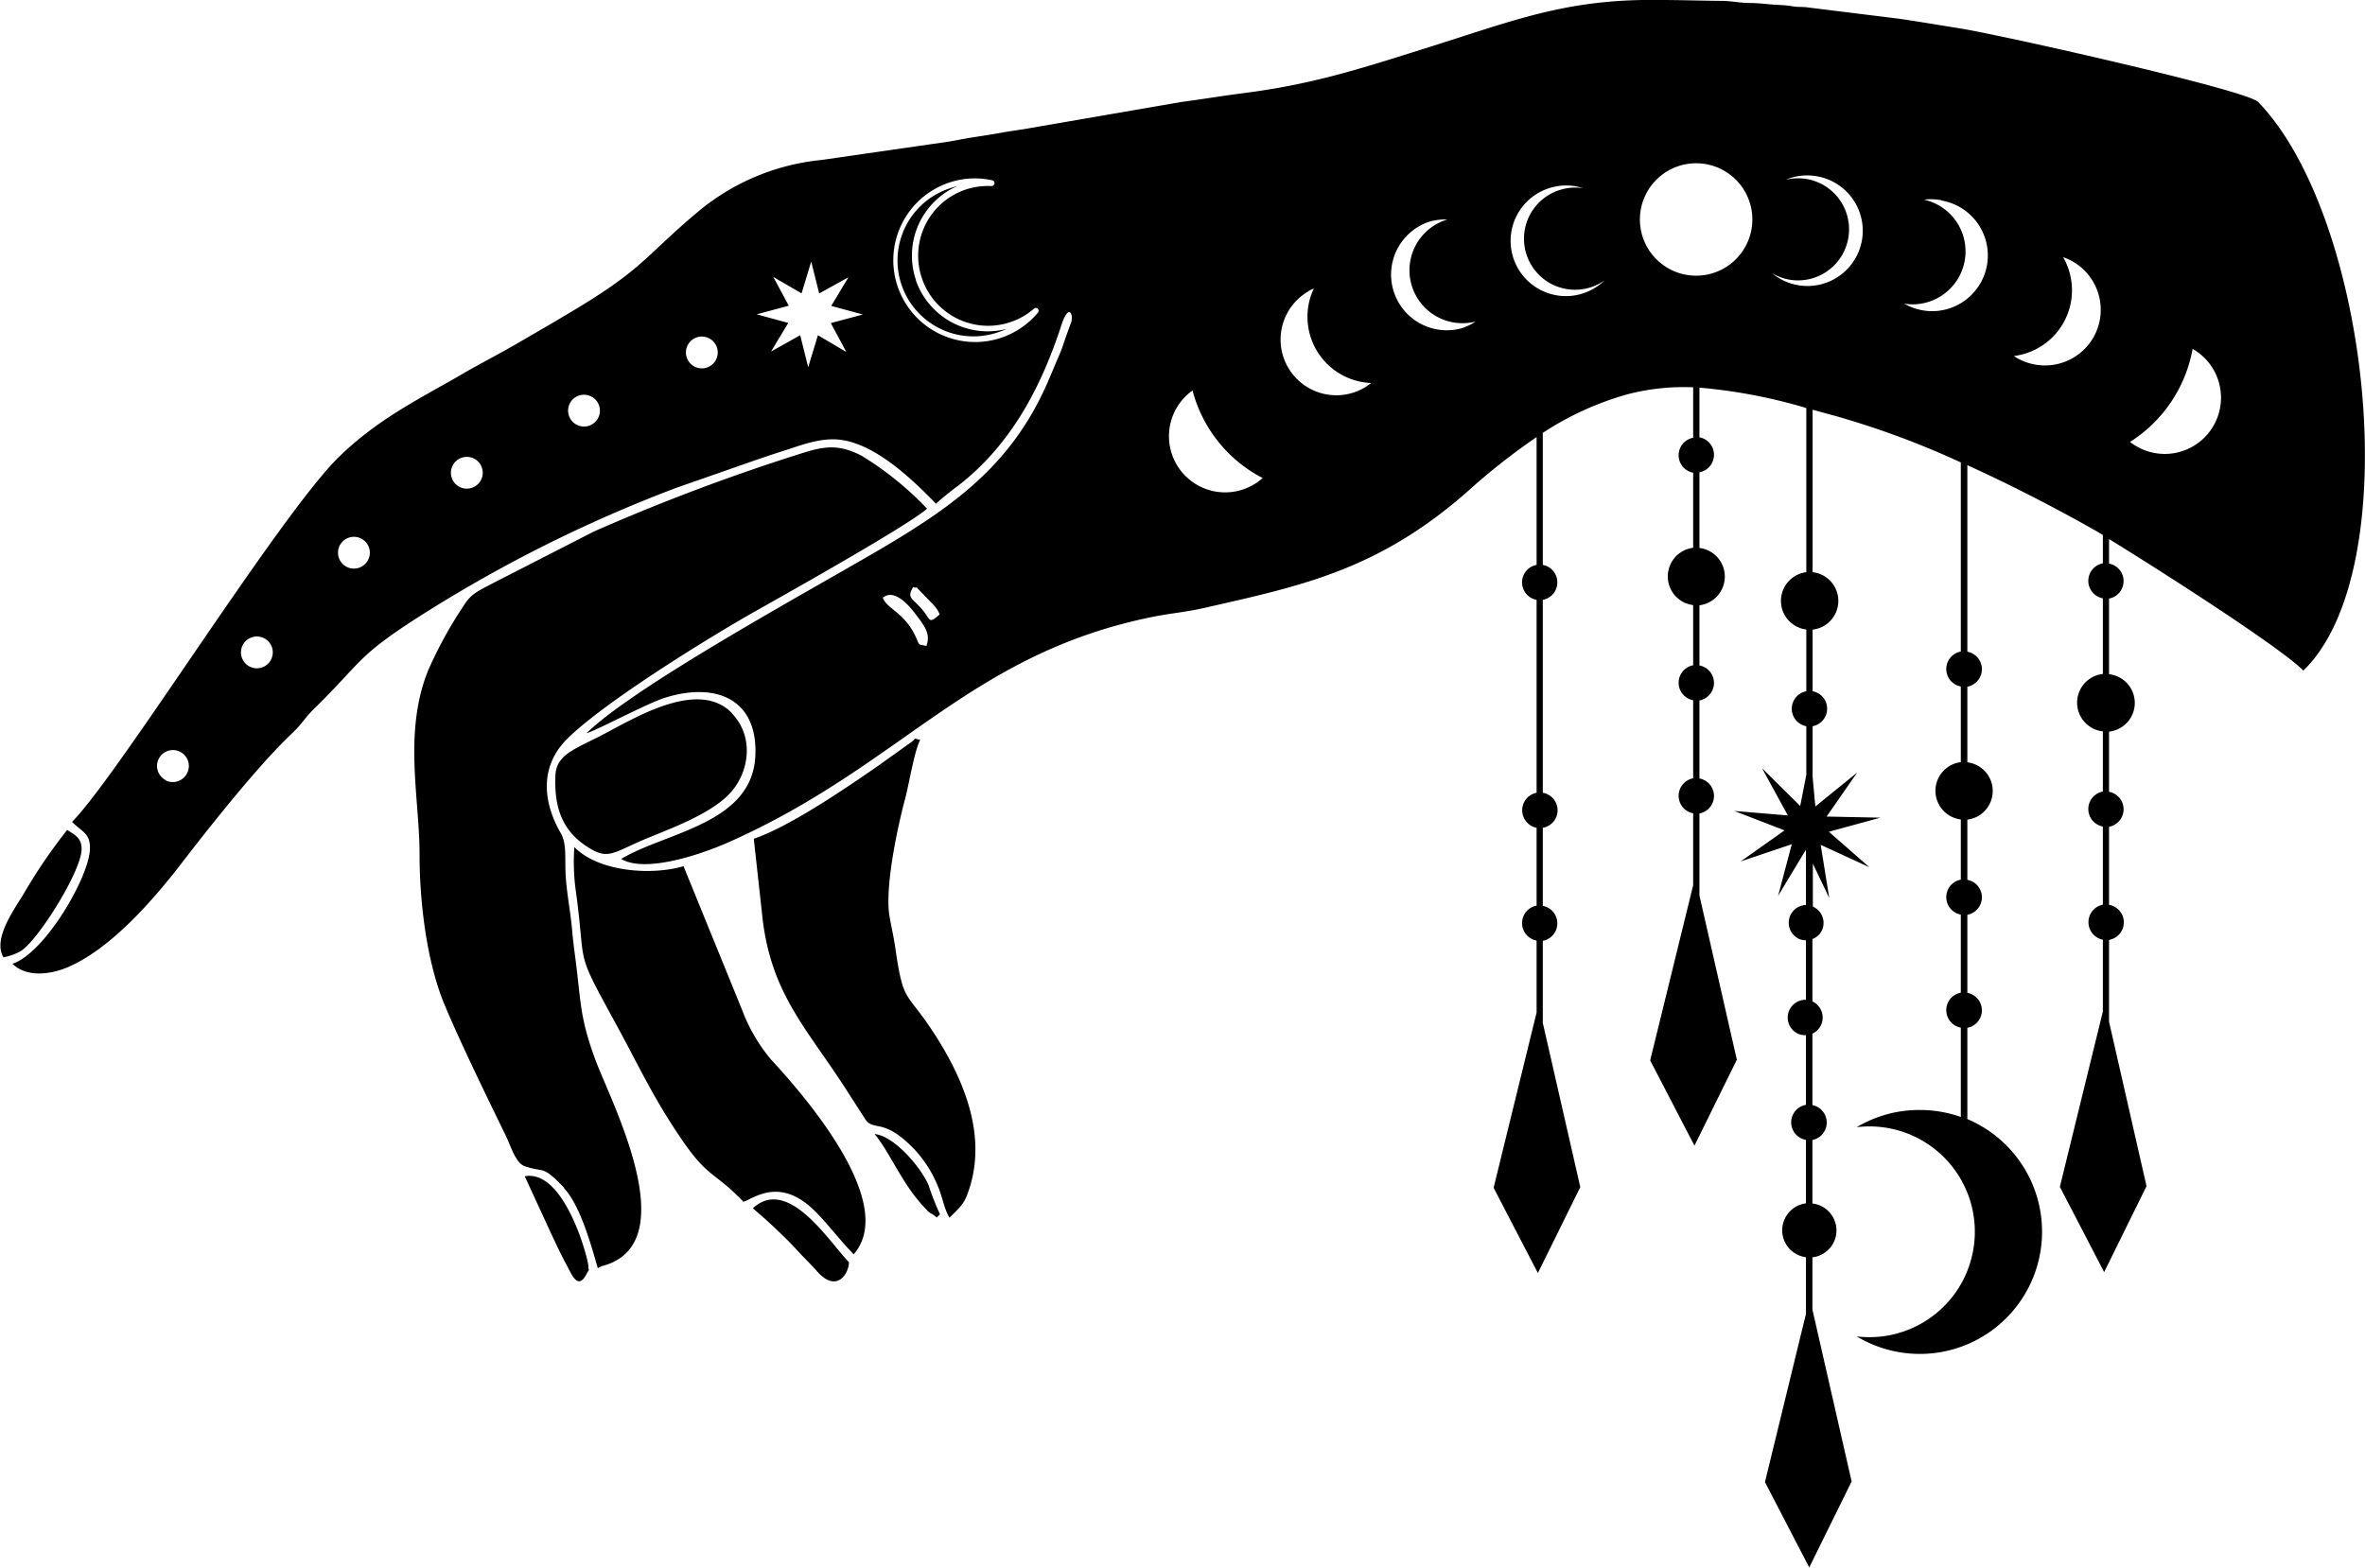 <svg xmlns="http://www.w3.org/2000/svg" viewBox="0 0 275.07 182.41"><defs><style>.cls-1{fill-rule:evenodd;}</style></defs><title>lastrh</title><g id="图层_2" data-name="图层 2"><g id="央铋_1" data-name="央铋 1"><path class="cls-1" d="M262.65,11.87c13,13.45,17.43,54.34,5.25,66.15-2.59-2.67-17.32-12.08-22.6-15.3v2.85a2.07,2.07,0,0,1,0,4.07v8.8a3.36,3.36,0,0,1,0,6.68v7a2.07,2.07,0,0,1,0,4.07v9.08a2.07,2.07,0,0,1,0,4.08v9.52L249.66,138l-4.93,10-5.15-9.92,5-20.39v-8.36a2.08,2.08,0,0,1,0-4.08V96.16a2.07,2.07,0,0,1,0-4.07v-7a3.36,3.36,0,0,1,0-6.68v-8.8a2.07,2.07,0,0,1,0-4.07v-3.3l-.76-.45c-4.39-2.5-9.65-5.24-15-7.67V75.82a2.07,2.07,0,0,1,0,4.07v8.8a3.36,3.36,0,0,1,0,6.67v7a2.07,2.07,0,0,1,0,4.07v9.08a2.07,2.07,0,0,1,0,4.07V130.2a14.22,14.22,0,1,1-12.87,25.28,12.12,12.12,0,0,0,1.48.09,12.26,12.26,0,1,0,0-24.52,12.12,12.12,0,0,0-1.48.09,14.16,14.16,0,0,1,7.36-2,14.36,14.36,0,0,1,4.75.81V119.56a2.07,2.07,0,0,1,0-4.07v-9.08a2.07,2.07,0,0,1,0-4.07v-7a3.36,3.36,0,0,1,0-6.67v-8.8a2.07,2.07,0,0,1,0-4.07v-22a100,100,0,0,0-14.49-5.38l-2.75-.75V66.57a3.36,3.36,0,0,1,0,6.68v7.17a2.07,2.07,0,0,1,0,4.07v5.86l.32,3.48L216,89.89,212.45,95l6.26.13-6,1.64,4.72,4.13-5.67-2.61,1,6.19-1.91-4v5A2.07,2.07,0,0,1,212,108a2,2,0,0,1-1.2,1.25v7.26a2.07,2.07,0,0,1,0,3.75v8.31a2.07,2.07,0,0,1,0,4.06v7.39a3.15,3.15,0,0,1,0,6.26v6.08l4.56,20-4.93,10-5.15-9.93,4.77-19.57v-6.59a3.16,3.16,0,0,1,0-6.27v-7.38a2.07,2.07,0,0,1,0-4.08v-8.11a2,2,0,0,1-.8-.11,2.07,2.07,0,0,1,.8-4v-6.92a2.35,2.35,0,0,1-.68-.11,2.07,2.07,0,0,1,.68-4V98.85l-3.24,5.37,1.59-6-5.94,2,5.1-3.61-5.85-2.26,6.23.52-3-5.49,4.44,4.39.71-3.63V84.49a2.07,2.07,0,0,1,0-4.07V73.24a3.36,3.36,0,0,1,0-6.67V47.47a62.07,62.07,0,0,0-12.43-2.37v5.78a2.07,2.07,0,0,1,0,4.07v8.8a3.36,3.36,0,0,1,0,6.67v7a2.07,2.07,0,0,1,0,4.07v9.08a2.07,2.07,0,0,1,0,4.07v9.55l4.35,19.1-4.93,10-5.15-9.92,5-20.38V94.62a2.07,2.07,0,0,1,0-4.07V81.47a2.07,2.07,0,0,1,0-4.07v-7a3.36,3.36,0,0,1,0-6.67V55a2.07,2.07,0,0,1,0-4.07V45.06a26,26,0,0,0-7.63.81,35.38,35.38,0,0,0-9.86,4.49V65.72a2.07,2.07,0,0,1,0,4.07V92.23a2.07,2.07,0,0,1,0,4.08v9.08a2.07,2.07,0,0,1,0,4.07V119l4.36,19.11-4.93,10-5.15-9.92,5-20.39v-8.37a2.07,2.07,0,0,1,0-4.07V96.31a2.08,2.08,0,0,1,0-4.08V69.79a2.07,2.07,0,0,1,0-4.07V50.85a75.73,75.73,0,0,0-8,6.3c-10.41,9.18-19.32,11-30.66,13.58-2.15.49-4,.63-6.11,1.06-21.3,4.36-29.14,17.33-49.3,26.24-2.64,1.17-9.47,3.65-12.4,1.9,5.17-3.11,15.2-4.07,15.6-11.94.34-6.59-4.49-8.7-10.51-6.81-2.16.68-8.34,4-9.11,4.11,6-5.8,27.19-17.24,34.85-21.8,7.85-4.67,14.06-9.22,18.13-17.62.78-1.6,1.26-2.9,2-4.58.36-.84.5-1.36.8-2.21l.61-1.68c.21-1.08-.4-1.92-1.15.37-2.31,7.1-5.77,13.87-12,18.72a33,33,0,0,0-2.61,2.11c-3.05-3.14-7.57-7.42-11.89-7.49-2.17,0-3.91.74-6.11,1.43-1.17.37-1.78.59-3,1L78.7,56.74A162,162,0,0,0,48.2,72.09c-6.78,4.39-6.18,5-11.61,10.31-1.19,1.15-1.36,1.72-2.61,2.91C30.07,89,24.42,96.14,21.12,100.43s-8.23,9.95-13.22,12.09c-1.85.8-4.74,1.29-6.45-.39,3.74-1.25,8.73-9.8,9-13.15.14-2-.82-2.12-2.07-3.36,5.49-5.57,24.22-35.85,31.1-42.52,4.54-4.4,9.33-6.71,14-9.42,2.36-1.38,4.53-2.47,6.88-3.84s4.59-2.65,7.08-4.17c7.59-4.61,7.82-6.11,14-11.25a26.41,26.41,0,0,1,14.12-5.81l13.87-2c1.27-.16,2.32-.41,3.52-.6s2.24-.34,3.51-.57,2.23-.33,3.52-.57l17.39-3c2.4-.32,4.62-.69,7-1,7.92-1,13.24-2.67,20.93-5.1C175.9,2.47,182-.17,193.07,0c2.43,0,4.58.08,7,.1,1.35,0,2.18.24,3.5.25s2.17.19,3.51.23a15.94,15.94,0,0,1,1.65.19c.69.07.93,0,1.66.11l10.5,1.3c2.35.34,4.58.73,7,1.11,4.47.7,33.38,7.17,34.75,8.57ZM98.42,40.94,95.13,39,94,42.73,93.07,39,89.68,40.9l2-3.33-3.67-1,3.73-1-1.8-3.35,3.29,1.91,1.12-3.7.93,3.71,3.4-1.88-2,3.33,3.68,1-3.73,1,1.8,3.35ZM19.23,90.74A1.85,1.85,0,1,1,21.74,90a1.86,1.86,0,0,1-2.51.77ZM29,77.53a1.85,1.85,0,1,1,2.51-.76,1.85,1.85,0,0,1-2.51.76Zm11.3-11.59a1.85,1.85,0,1,1,2.5-.77,1.86,1.86,0,0,1-2.5.77Zm13.13-9.3a1.85,1.85,0,1,1,2.5-.77,1.86,1.86,0,0,1-2.5.77Zm27.33-14a1.85,1.85,0,1,1,2.5-.76,1.85,1.85,0,0,1-2.5.76ZM67.06,49.41a1.85,1.85,0,1,1,2.5-.77,1.85,1.85,0,0,1-2.5.77ZM116.5,39.28a9.59,9.59,0,0,0,4.2-2.88.35.35,0,0,0,0-.49.33.33,0,0,0-.44,0,8.35,8.35,0,0,1-1.27.91,8.67,8.67,0,0,1-1.42.64,8.12,8.12,0,0,1-10.33-5.05h0a8.12,8.12,0,0,1,5-10.33h0a8.18,8.18,0,0,1,1.52-.36,8,8,0,0,1,1.55-.07.35.35,0,0,0,.36-.33.34.34,0,0,0-.29-.35,9.35,9.35,0,0,0-2.54-.2,9.52,9.52,0,1,0,3.66,18.51Zm.55-1c-.25.11-.51.22-.78.31a8.83,8.83,0,1,1-5.73-16.7c.26-.09.53-.17.8-.24a8.84,8.84,0,0,0-4.81,10.92l0,.06a8.84,8.84,0,0,0,10.5,5.65ZM197,19a6.54,6.54,0,1,1-6.26,6.8A6.54,6.54,0,0,1,197,19Zm-16.3,2.75a6.22,6.22,0,0,1,3.43.15,5.77,5.77,0,0,0-2.26.08,5.94,5.94,0,1,0,4.74,10.65,6.43,6.43,0,1,1-5.91-10.88Zm30.43-1.27a6.34,6.34,0,0,0-3.42.43,6.1,6.1,0,0,1,2.26-.11,5.94,5.94,0,1,1-1.7,11.76,6.14,6.14,0,0,1-2.13-.75,6.43,6.43,0,1,0,5-11.33Zm-44.8,5.29a6.41,6.41,0,0,1,2-.23,6.16,6.16,0,0,0,3.29,11.87,6.11,6.11,0,0,1-1.85.84,6.48,6.48,0,0,1-3.46-12.48Zm59.44-2.48a6.32,6.32,0,0,0-2-.06,6.16,6.16,0,0,1-2.29,12.1,6.48,6.48,0,1,0,4.32-12ZM152.17,33.88a5.46,5.46,0,0,1,.64-.32,7.71,7.71,0,0,0,6.67,11,7.54,7.54,0,0,1-.8.55,6.48,6.48,0,1,1-6.51-11.21Zm88.46-3.69c-.22-.1-.44-.19-.67-.27a7.71,7.71,0,0,1-5.73,11.5,6.5,6.5,0,0,0,9.48-2.6,6.48,6.48,0,0,0-3.08-8.63ZM138.41,45.65l.29-.22a16.09,16.09,0,0,0,8.16,10.19,3.11,3.11,0,0,1-.28.23,6.53,6.53,0,1,1-8.17-10.2Zm116.91-4.88-.3-.19a16.21,16.21,0,0,1-7.29,10.84l.29.2a6.54,6.54,0,1,0,7.3-10.85Zm-153.6,91.17c2.24.19,5.4,3.84,6.3,6a31.09,31.09,0,0,0,1.31,3.34l-.38.37c-.81-.71-.59-.24-1.27-1-2.8-2.89-4.07-6.46-6-8.76Zm-14.16,8.64c4.1-3.8,8.88,3.9,11.17,6.26.07,1.12-1.37,3.91-3.88.86-.82-.89-1.65-1.68-2.46-2.6a64.37,64.37,0,0,0-4.83-4.52Zm-26.51-3.73c4.61-.84,7.37,9.6,7.38,10.45s.28,0-.25,1c-1,1.84-1.69-.06-2.31-1.19s-1.06-2.11-1.65-3.34l-3.17-6.88ZM85.13,83c2.63,2.71,2.1,7.05-.52,9.59-2.25,2.18-6.48,3.76-8.93,4.77C71.86,98.87,71,100,69,98.93c-3.51-1.91-4.57-4.79-4.4-8.72.11-2.54,2.47-3.11,5.9-4.94,4-2.14,10.9-6.14,14.62-2.31ZM7.78,96.54c.9.58,1.9,1,1.68,2.61C9.07,102,4.3,109.52,2.4,110.66a6.2,6.2,0,0,1-2,.71c-1.26-2.11,1.2-5.48,2.33-7.34a62.15,62.15,0,0,1,5.1-7.49Zm94.9-27c.42,1.26,2.52,1.72,3.81,4.51.53,1.12.18.87,1.27,1.1.48-1.46-.17-2.25-1.43-3.91-.8-1-2.37-2.75-3.65-1.7Zm5.89.83-1.63-1.69c-.7-.72,0-.12-.73-.38-.73,1.22-.19,1.25.88,2.42,1.22,1.33.81,2,2.2.76a3.56,3.56,0,0,0-.72-1.11ZM94.94,141.06c-4.13-4.25-7.21-1.66-8.47-1.24-4-4.16-4.13-2.27-8.8-9.73-2.21-3.52-3.93-7.1-5.84-10.61-5.11-9.36-3.6-6.49-4.82-15.57a24.46,24.46,0,0,1-.21-5.36c2.76,2.84,8.85,3.35,12.7,2.23l6.81,16.71a19.76,19.76,0,0,0,3.36,5.77c3.83,4.14,14.82,16.71,9.62,22.67-1.78-1.84-2.65-3.12-4.35-4.87Zm11.37-7.39c-3.58-3.69-4.6-2-5.64-3.41l-2.4-3.73c-4.43-6.85-8.44-10.81-9.54-19.34l-1.06-9.61c4.14-1.38,10.8-5.94,14.53-8.53l3.54-2.53c1.12-.75.22-.63,1.3-.45-.65,1.08-1.34,5.29-1.75,6.8-.94,3.5-2.42,10.51-1.82,13.81.22,1.24.46,2.25.65,3.52,1,6.9,1.21,4.81,4.77,10.41,3.34,5.26,5.81,11.51,3.88,17.59-.53,1.65-.75,1.93-2.34,3.47-.68-1.14-.8-2.5-1.45-3.9a13.84,13.84,0,0,0-2.67-4.1Zm-40.67,4.54c-2.65-2.73-2.15-1.71-4.59-2.52-1.07-.35-1.64-2.35-2.19-3.49-2.23-4.59-5.43-11.13-7.28-15.61-2-5-2.79-11.83-2.78-17.21,0-6.5-1.91-14.18,1-21.39a49,49,0,0,1,4.13-7.52c.89-1.47,1.81-1.75,3.4-2.62l11.72-6A236.6,236.6,0,0,1,92.42,53c2.94-.93,4.71-1.56,7.75,0a36.87,36.87,0,0,1,7.65,6.18c-2.2,2-18,10.82-20.86,12.44-5.33,3.08-16.52,10-20.88,14.23-3.42,3.31-2.9,7.54-.87,11.06.64,1.11.52,2.54.55,3.88,0,2.41.57,5,.78,7.39.11,1.33.27,2.45.43,3.7.62,4.89.48,6.49,2.23,11.29,1.66,4.58,9.92,20.14,2,23.72-.88.4-1,.27-1.67.65-.65-2.24-2-7.27-3.92-9.29Z"/></g></g></svg>